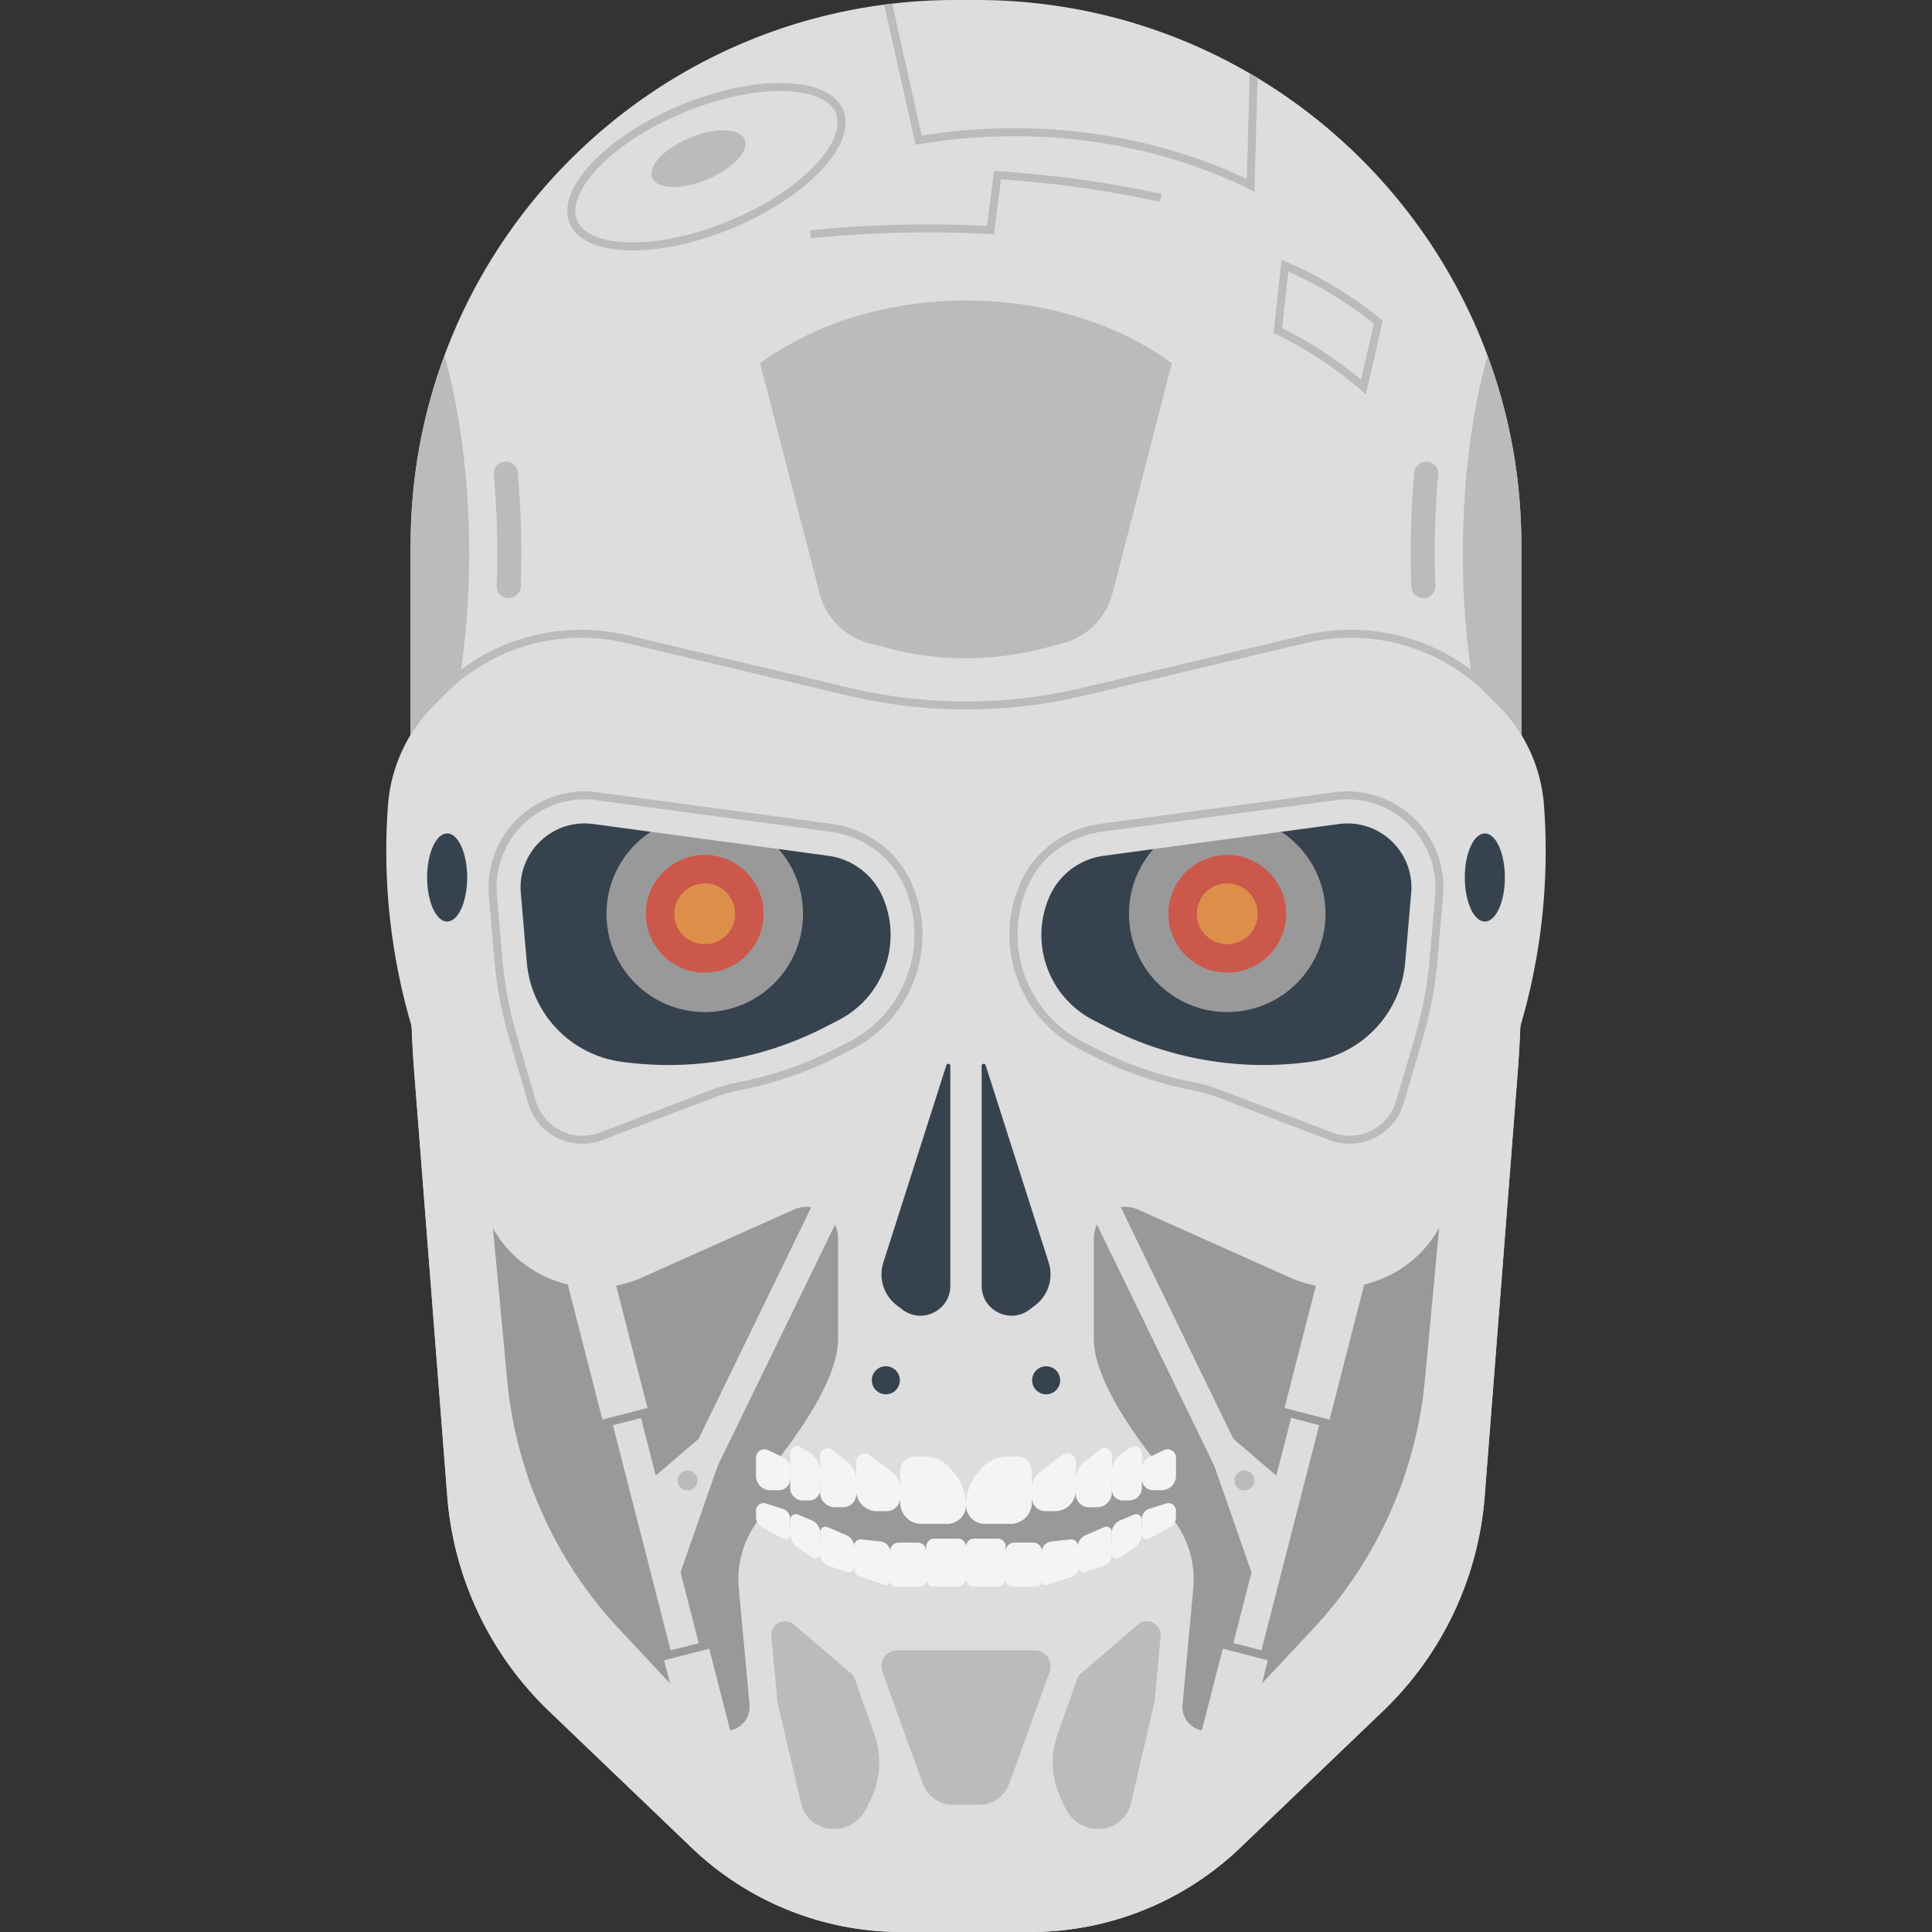 <svg version="1.1" xmlns="http://www.w3.org/2000/svg" x="0" y="0" viewBox="0 0 512 512" xml:space="preserve"><rect x="0" y="0" width="512" height="512" fill="#333333" stroke="none"/><style type="text/css">.st0{fill:#ddd}.st1{fill:#999}.st2{fill:#bbb}.st3{fill:#36434f}.st4{fill:#cc584c}.st5{opacity:.5;fill:#eec646}.st6{fill:#f4f4f4}</style><path class="st0" d="M258.78 0h-5.55c-79.75 0-144.41 64.65-144.41 144.41v114.55c0 8.57.33 17.14 1 25.68l8.71 111.87a88.396 88.396 0 0 0 26.97 56.95l37.82 36.22A80.383 80.383 0 0 0 238.9 512h34.2c20.71 0 40.61-8 55.57-22.32l37.82-36.22a88.3 88.3 0 0 0 26.97-56.95l8.71-111.87c.67-8.54 1-17.11 1-25.68V144.41C403.18 64.65 338.53 0 258.78 0z"/><path class="st1" d="m121.62 299.43 7.5 96.26a77.666 77.666 0 0 0 23.73 50.11l37.82 36.22c13.04 12.49 30.17 19.37 48.22 19.37h34.21c18.06 0 35.18-6.88 48.22-19.37l37.82-36.22a77.595 77.595 0 0 0 23.73-50.11l7.5-96.26H121.62z"/><path class="st0" d="m385.54 278.19-2.12 25.48-5.8 61.99a112.007 112.007 0 0 1-29.78 66.16l-23.29 24.86c-4.21 4.5-11.73 1.12-11.16-5.02l2.84-30.67c.61-6.65-1.34-13.28-5.47-18.52-.56-.71-1.55-.93-2.36-.52l-13.31 6.73a55.402 55.402 0 0 1-24.97 5.95H241.9a55.37 55.37 0 0 1-24.97-5.95l-13.31-6.73c-.81-.41-1.8-.19-2.36.52a26.016 26.016 0 0 0-5.47 18.52l2.84 30.67c.57 6.14-6.95 9.52-11.16 5.02l-23.29-24.86a112.007 112.007 0 0 1-29.78-66.16l-5.8-61.99-2.12-25.48-17.48-8.67c.16 5.05.42 10.09.82 15.13l8.71 111.87a88.396 88.396 0 0 0 26.97 56.95l37.82 36.22A80.419 80.419 0 0 0 238.9 512h34.2c20.71 0 40.61-8 55.57-22.32l37.82-36.22a88.3 88.3 0 0 0 26.97-56.95l8.71-111.87c.39-5.04.65-10.08.82-15.13l-17.45 8.68z"/><path class="st2" d="M403.18 221.7v-77.29c0-17.65-3.17-34.56-8.97-50.19-4.13 14.93-6.55 32.93-6.55 52.32 0 30.81 6.11 58.14 15.52 75.16zm-294.36-.45v.45c9.41-17.02 15.52-44.35 15.52-75.17 0-19.38-2.42-37.39-6.55-52.32-5.8 15.63-8.97 32.54-8.97 50.19v76.85z"/><path class="st0" d="M409.17 213.4a41.742 41.742 0 0 0-12.13-26.46l-2.96-2.96a51.088 51.088 0 0 0-47.92-13.59l-58.97 13.97a135.31 135.31 0 0 1-62.39 0l-58.97-13.97a51.106 51.106 0 0 0-47.92 13.59l-2.96 2.96a41.793 41.793 0 0 0-12.13 26.46 164.33 164.33 0 0 0 12.33 75.66l13.93 33.23c6.71 16 25.27 23.33 41.1 16.25l40.18-17.98c5.52-2.47 11.74 1.57 11.74 7.61v26.72c0 10.2-10.12 24.49-15.67 31.55-1.52 1.94-.4 4.79 2.04 5.16l47.52 7.28 47.52-7.28c2.43-.37 3.56-3.22 2.04-5.16-5.55-7.07-15.67-21.36-15.67-31.55v-26.72c0-6.04 6.23-10.08 11.74-7.61l40.18 17.98c15.83 7.09 34.4-.25 41.11-16.25l13.93-33.23a164.179 164.179 0 0 0 12.33-75.66z"/><path class="st2" d="M108.82 194.76c1.72-2.82 3.77-5.45 6.13-7.82l2.96-2.96a51.095 51.095 0 0 1 47.92-13.59l58.97 13.97c10.26 2.43 20.73 3.65 31.2 3.65 10.47 0 20.94-1.22 31.2-3.65l58.97-13.97a51.095 51.095 0 0 1 47.92 13.59l2.96 2.96c2.37 2.37 4.42 5 6.13 7.82v-3.84a43.781 43.781 0 0 0-4.63-5.47l-2.96-2.96c-10.06-10.06-23.42-15.59-37.64-15.59-4.12 0-8.25.48-12.27 1.44l-58.97 13.97A133.425 133.425 0 0 1 256 185.9c-10.33 0-20.66-1.21-30.71-3.59l-58.97-13.97c-4.02-.95-8.15-1.44-12.27-1.44-14.22 0-27.59 5.54-37.64 15.59l-2.96 2.96c-1.7 1.7-3.24 3.54-4.63 5.47v3.84z"/><path class="st3" d="M251.85 282.44v58.31c0 6.54-7.49 10.26-12.7 6.3l-1.47-1.11a10.326 10.326 0 0 1-3.59-11.35l16.71-52.31c.19-.57 1.05-.44 1.05.16zm8.3 0v58.31c0 6.54 7.49 10.26 12.7 6.3l1.47-1.11c3.48-2.64 4.91-7.19 3.59-11.35l-16.71-52.31c-.19-.57-1.05-.44-1.05.16zm-122.13-45.78 1.59 18.39c1.17 13.51 11.52 24.42 24.94 26.31 18.56 2.6 37.47-.6 54.13-9.18l3.59-1.85c11.86-6.11 16.96-20.36 11.66-32.6a18.409 18.409 0 0 0-14.45-10.94L206.31 225v1.02l-33.87-4.5v-1.09l-15.23-2.06c-10.78-1.46-20.13 7.46-19.19 18.29z"/><path class="st1" d="M160.73 242.17c0 14.38 11.66 26.04 26.04 26.04 14.38 0 26.04-11.66 26.04-26.04 0-6.58-2.44-12.58-6.47-17.16l-33.89-4.58c-7.07 4.65-11.72 12.65-11.72 21.74z"/><circle class="st4" cx="186.76" cy="242.17" r="15.6"/><circle class="st5" cx="186.76" cy="242.17" r="8.06"/><path class="st3" d="m373.98 236.66-1.59 18.39c-1.17 13.51-11.52 24.42-24.94 26.31-18.56 2.6-37.47-.6-54.13-9.18l-3.59-1.85c-11.86-6.11-16.96-20.36-11.66-32.6a18.409 18.409 0 0 1 14.45-10.94l13.17-1.78v1.02l33.87-4.5v-1.09l15.23-2.06c10.78-1.47 20.13 7.45 19.19 18.28z"/><path class="st1" d="M351.27 242.17c0 14.38-11.66 26.04-26.04 26.04-14.38 0-26.04-11.66-26.04-26.04 0-6.58 2.44-12.58 6.47-17.16l33.89-4.58c7.07 4.65 11.72 12.65 11.72 21.74z"/><circle class="st4" cx="325.24" cy="242.17" r="15.6"/><circle class="st5" cx="325.24" cy="242.17" r="8.06"/><path class="st6" d="M238.57 389.75v8.49c0 3.09 2.51 5.6 5.6 5.6h6.86a4.96 4.96 0 0 0 4.96-4.96c0-3.14-1.11-6.19-3.14-8.59l-.83-.99a9.353 9.353 0 0 0-7.14-3.32h-2.56a3.775 3.775 0 0 0-3.75 3.77zm-11.68-2.36v7.57c0 3.05 2.47 5.52 5.52 5.52h2.53c2 0 3.63-1.62 3.63-3.63v-2.38c0-1.7-.79-3.3-2.13-4.33l-5.9-4.55c-1.48-1.14-3.65-.08-3.65 1.8zm-2.41-.08-3.97-3.11c-1.29-1.01-3.18-.09-3.18 1.55v9.72c0 2.19 1.77 3.96 3.96 3.96h2.17c1.89 0 3.43-1.54 3.43-3.43v-3.74c0-1.93-.88-3.76-2.41-4.95z"/><path class="st6" d="M209.4 385.09v9.18c0 1.86 1.5 3.36 3.36 3.36h1.76c1.55 0 2.82-1.26 2.82-2.82v-4.74c0-2.05-1.04-3.95-2.77-5.05l-2.34-1.49c-1.22-.78-2.83.1-2.83 1.56z"/><path class="st6" d="M200.35 386.31v4.84c0 2.08 1.69 3.77 3.77 3.77h2.32c1.63 0 2.96-1.33 2.96-2.96v-2.71c0-1.31-.76-2.51-1.94-3.08l-3.92-1.87c-1.49-.71-3.19.37-3.19 2.01zm45.13 23.55v8.49c0 1.17.95 2.12 2.12 2.12h6.28c1.17 0 2.12-.95 2.12-2.12v-8.49c0-1.17-.95-2.12-2.12-2.12h-6.28c-1.17-.01-2.12.94-2.12 2.12zm-9.56 1.16V419c0 .81.66 1.48 1.48 1.48h6.31c.98 0 1.77-.79 1.77-1.77v-7.64c0-1.25-1.02-2.27-2.27-2.27h-5.06c-1.24 0-2.23.99-2.23 2.22z"/><path class="st6" d="M226.36 409.65v6.15c0 .89.57 1.68 1.41 1.96l6.72 2.24c.7.23 1.43-.29 1.43-1.03v-7.67c0-1.42-1.07-2.62-2.49-2.78l-5.17-.57c-1.01-.12-1.9.68-1.9 1.7zm-9.02-3.62v6.05c0 1.26.8 2.38 1.99 2.79l5.02 1.72c.99.34 2.01-.39 2.01-1.44v-5.24c0-1.33-.79-2.53-2.01-3.05l-5.01-2.15c-.94-.4-2 .29-2 1.32z"/><path class="st6" d="M209.4 402.75v3.5c0 1.59.79 3.08 2.11 3.98l3.79 2.58c.87.59 2.05-.03 2.05-1.08v-5.52c0-1.43-.85-2.72-2.17-3.27l-3.69-1.56c-1-.43-2.09.29-2.09 1.37z"/><path class="st6" d="M200.35 400.33v1.7c0 1.12.61 2.16 1.6 2.69l5.66 3.09c.81.44 1.8-.14 1.8-1.07v-4.21c0-1.22-.79-2.3-1.95-2.67l-4.52-1.43c-1.29-.39-2.59.56-2.59 1.9zm73.08-10.58v8.49c0 3.09-2.51 5.6-5.6 5.6h-6.86a4.96 4.96 0 0 1-4.96-4.96c0-3.14 1.11-6.19 3.14-8.59l.83-.99a9.353 9.353 0 0 1 7.14-3.32h2.56c2.06.01 3.75 1.69 3.75 3.77zm11.68-2.36v7.57c0 3.05-2.47 5.52-5.52 5.52h-2.53c-2 0-3.63-1.62-3.63-3.63v-2.38c0-1.7.79-3.3 2.13-4.33l5.9-4.55c1.48-1.14 3.65-.08 3.65 1.8zm2.41-.08 3.97-3.11c1.29-1.01 3.18-.09 3.18 1.55v9.72c0 2.19-1.77 3.96-3.96 3.96h-2.17c-1.89 0-3.43-1.54-3.43-3.43v-3.74c0-1.93.88-3.76 2.41-4.95z"/><path class="st6" d="M302.6 385.09v9.18c0 1.86-1.5 3.36-3.36 3.36h-1.76c-1.55 0-2.82-1.26-2.82-2.82v-4.74c0-2.05 1.04-3.95 2.77-5.05l2.34-1.49c1.22-.78 2.83.1 2.83 1.56zm9.05 1.22v4.84c0 2.08-1.69 3.77-3.77 3.77h-2.32c-1.63 0-2.96-1.33-2.96-2.96v-2.71c0-1.31.76-2.51 1.94-3.08l3.92-1.87c1.49-.71 3.19.37 3.19 2.01zm-45.13 23.55v8.49c0 1.17-.95 2.12-2.12 2.12h-6.28c-1.17 0-2.12-.95-2.12-2.12v-8.49c0-1.17.95-2.12 2.12-2.12h6.28c1.17-.01 2.12.94 2.12 2.12zm9.56 1.16V419c0 .81-.66 1.48-1.48 1.48h-6.31c-.98 0-1.77-.79-1.77-1.77v-7.64c0-1.25 1.02-2.27 2.27-2.27h5.06c1.24 0 2.23.99 2.23 2.22z"/><path class="st6" d="M285.64 409.65v6.15c0 .89-.57 1.68-1.41 1.96l-6.72 2.24c-.7.23-1.43-.29-1.43-1.03v-7.67c0-1.42 1.07-2.62 2.49-2.78l5.17-.57c1.01-.12 1.9.68 1.9 1.7zm9.02-3.62v6.05c0 1.26-.8 2.38-1.99 2.79l-5.02 1.72c-.99.34-2.01-.39-2.01-1.44v-5.24c0-1.33.79-2.53 2.01-3.05l5.01-2.15c.94-.4 2 .29 2 1.32z"/><path class="st6" d="M302.6 402.75v3.5c0 1.59-.79 3.08-2.11 3.98l-3.79 2.58c-.87.59-2.05-.03-2.05-1.08v-5.52c0-1.43.85-2.72 2.17-3.27l3.69-1.56c1-.43 2.09.29 2.09 1.37z"/><path class="st6" d="M311.65 400.33v1.7c0 1.12-.61 2.16-1.6 2.69l-5.66 3.09c-.81.44-1.8-.14-1.8-1.07v-4.21c0-1.22.79-2.3 1.95-2.67l4.52-1.43c1.29-.39 2.59.56 2.59 1.9z"/><path class="st2" d="M206.76 21.99v2.12c7.83 0 13.21 2.14 14.75 5.86 2.88 6.94-7.83 20.08-28.34 28.58-8.86 3.67-17.92 5.69-25.5 5.69-7.83 0-13.21-2.14-14.75-5.86-2.88-6.94 7.83-20.08 28.34-28.58 8.86-3.67 17.91-5.69 25.5-5.69v-2.12m0 0c-7.56 0-16.85 1.94-26.31 5.85-20.02 8.29-33.23 22.33-29.49 31.35 1.97 4.76 8.27 7.18 16.71 7.18 7.56 0 16.85-1.94 26.31-5.85 20.02-8.29 33.23-22.33 29.49-31.35-1.97-4.77-8.26-7.18-16.71-7.18z"/><ellipse transform="rotate(-22.5 185.07 42.056)" class="st2" cx="185.09" cy="42.06" rx="13.27" ry="5.98"/><circle class="st3" cx="234.76" cy="365.79" r="3.72"/><circle class="st3" cx="277.24" cy="365.79" r="3.72"/><path class="st2" d="M304.1 92.03c-13.22-7.75-29.92-12.39-48.1-12.39s-34.88 4.64-48.1 12.39a73.356 73.356 0 0 0-6.46 4.23l15.73 60.96c1.68 6.51 6.77 11.6 13.28 13.29l5.31 1.37a80.909 80.909 0 0 0 40.48 0l5.31-1.37a18.49 18.49 0 0 0 13.28-13.29l15.73-60.96c-2.04-1.5-4.21-2.91-6.46-4.23zM154.89 211.84c1.05 0 2.11.07 3.15.21l15.25 2.06 33.87 4.57 12.92 1.74c8.44 1.14 15.6 6.21 19.15 13.57 7.4 15.35 1.11 34.19-14.04 41.99l-3.59 1.85c-8.19 4.22-16.99 7.25-26.14 9.01-2.26.43-4.58 1.11-6.92 2l-29.6 11.3a12.7 12.7 0 0 1-4.59.85c-5.68 0-10.76-3.81-12.35-9.27l-5.13-17.57a101.31 101.31 0 0 1-3.34-16.35v-.06c-.12-.82-.2-1.51-.26-2.15l-1.59-18.39c-.56-6.5 1.64-12.99 6.05-17.79 4.4-4.81 10.67-7.57 17.16-7.57m0-2.12c-7.09 0-13.92 3.01-18.74 8.27-4.81 5.24-7.21 12.32-6.6 19.41l1.59 18.39c.07.77.16 1.53.27 2.28.68 5.65 1.82 11.23 3.41 16.69l5.13 17.57c1.92 6.59 7.94 10.79 14.39 10.79 1.77 0 3.58-.32 5.34-.99l29.6-11.3c2.13-.81 4.32-1.46 6.56-1.89a99.144 99.144 0 0 0 26.71-9.21l3.59-1.85c16.19-8.34 22.96-28.25 14.98-44.8-3.91-8.11-11.85-13.54-20.77-14.75l-12.92-1.74-33.87-4.57-15.25-2.06c-1.12-.16-2.27-.24-3.42-.24zm202.22 2.12c6.5 0 12.76 2.76 17.18 7.58 4.41 4.8 6.61 11.29 6.05 17.79l-1.59 18.39c-.06.64-.14 1.33-.26 2.15v.06c-.66 5.52-1.79 11.02-3.34 16.35L370 291.73c-1.59 5.46-6.67 9.27-12.35 9.27-1.56 0-3.11-.29-4.59-.85l-29.6-11.3c-2.33-.89-4.66-1.56-6.92-2a96.953 96.953 0 0 1-26.14-9.01l-3.59-1.85c-15.15-7.8-21.45-26.64-14.04-41.99 3.55-7.35 10.7-12.43 19.15-13.57l12.92-1.74 33.87-4.57 15.25-2.06c1.03-.15 2.09-.22 3.15-.22m0-2.12c-1.15 0-2.3.08-3.44.23l-15.25 2.06-33.87 4.57-12.92 1.74c-8.93 1.21-16.86 6.63-20.77 14.75-7.98 16.55-1.21 36.46 14.98 44.8l3.59 1.85c8.41 4.33 17.43 7.42 26.71 9.21 2.24.43 4.43 1.08 6.56 1.89l29.6 11.3c1.76.67 3.57.99 5.34.99 6.45 0 12.46-4.2 14.39-10.79l5.13-17.57c1.59-5.46 2.74-11.04 3.41-16.69.11-.75.21-1.51.27-2.28l1.59-18.39c.61-7.09-1.79-14.17-6.6-19.41a25.44 25.44 0 0 0-18.72-8.26z"/><path class="st0" d="m171.59 373.13-11.95 3.07-9.59-37.42 11.95-3.07 9.59 37.42zm16.36 63.79L176 439.99l6.87 26.79 11.95-3.07-6.87-26.79zm-25.52-59.226 7.439-1.908 15.301 59.672-7.44 1.908z"/><path class="st0" d="m222.12 322.83-6.91-3.36-40.69 83.69-.1 5.64 3.66 4.57z"/><path class="st0" d="m189.47 377.61-17.75 15.19 2.7 25.74 3.01 6.48 14.3-40.94z"/><circle class="st2" cx="182.2" cy="392.34" r="2.65"/><path class="st0" d="m350 335.72 11.95 3.07-9.59 37.42-11.95-3.07 9.59-37.42zm-32.82 127.99 11.95 3.07 6.87-26.79-11.95-3.07-6.87 26.79zm9.678-28.283 15.301-59.672 7.44 1.908-15.302 59.672z"/><path class="st0" d="m289.88 322.83 6.91-3.36 40.69 83.69.1 5.64-3.66 4.57z"/><path class="st0" d="m322.53 377.61 17.75 15.19-2.7 25.74-3.01 6.48-14.3-40.94z"/><circle class="st2" cx="329.8" cy="392.34" r="2.65"/><path class="st2" d="m330.98 50.06 1.48.73.8-30.12c-.69-.42-1.39-.83-2.09-1.24l-.75 28c-18.56-8.81-39.85-13.46-61.69-13.46-8.22 0-16.44.66-24.47 1.98L236.44.97c-.71.08-1.41.16-2.12.26l8.31 37.15.99-.17c8.22-1.4 16.67-2.11 25.11-2.11 22.11 0 43.63 4.83 62.25 13.96zm-116.11 13.1-.22-2.11c15.31-1.57 31.08-1.99 46.91-1.19l1.86-14.55.99.06c14.87.95 29.5 2.99 43.5 6.06l-.45 2.07c-13.58-2.98-27.77-4.98-42.18-5.95l-1.85 14.53-.99-.05c-16.04-.86-32.06-.46-47.57 1.13zm126.55 8.79c8.19 3.66 15.79 8.3 22.65 13.84l-3.39 14.81a106.34 106.34 0 0 0-20.91-13.63l1.65-15.02m-1.79-3.08-2.13 19.36c9.05 4.34 17.28 9.86 24.47 16.3l4.48-19.54c-7.9-6.55-16.93-12.02-26.82-16.12zM256 437.35h-18.18c-2.94 0-5 2.92-3.99 5.69l10.73 29.65a8.498 8.498 0 0 0 7.99 5.6h6.91c3.58 0 6.77-2.24 7.99-5.6l10.73-29.65c1-2.77-1.05-5.69-3.99-5.69H256zm-30.55 6.06-15-12.87c-2.5-2.14-6.33-.16-6.03 3.12l1.58 17.13c.04.4 4.19 18.11 6.31 27.14a8.724 8.724 0 0 0 6.39 6.48c4.4 1.1 8.97-1.06 10.91-5.16l1.26-2.65c2.53-5.33 2.84-11.45.86-17.01-1.95-5.47-4.25-11.96-5.09-14.43-.24-.68-.65-1.28-1.19-1.75zm61.1 0 15-12.87c2.5-2.14 6.33-.16 6.03 3.12L306 450.79c-.04.4-4.19 18.11-6.31 27.14a8.724 8.724 0 0 1-6.39 6.48 9.519 9.519 0 0 1-10.91-5.16l-1.26-2.65a22.259 22.259 0 0 1-.86-17.01c1.95-5.47 4.25-11.96 5.09-14.43.24-.68.65-1.28 1.19-1.75z"/><ellipse class="st3" cx="118.5" cy="232.54" rx="5.31" ry="11.68"/><ellipse class="st3" cx="393.5" cy="232.54" rx="5.31" ry="11.68"/><path class="st2" d="M134.8 158.51h-.12a3.186 3.186 0 0 1-3.07-3.3 236.083 236.083 0 0 0-.75-29.41 3.192 3.192 0 0 1 2.89-3.46c1.76-.16 3.3 1.14 3.46 2.89.62 6.96.94 14.13.94 21.3 0 2.97-.05 5.97-.16 8.91a3.202 3.202 0 0 1-3.19 3.07zm242.4 0h.12a3.186 3.186 0 0 0 3.07-3.3 236.083 236.083 0 0 1 .75-29.41c.16-1.75-1.14-3.3-2.89-3.46a3.186 3.186 0 0 0-3.46 2.89c-.62 6.96-.94 14.13-.94 21.3 0 2.97.05 5.97.16 8.91a3.202 3.202 0 0 0 3.19 3.07z"/></svg>